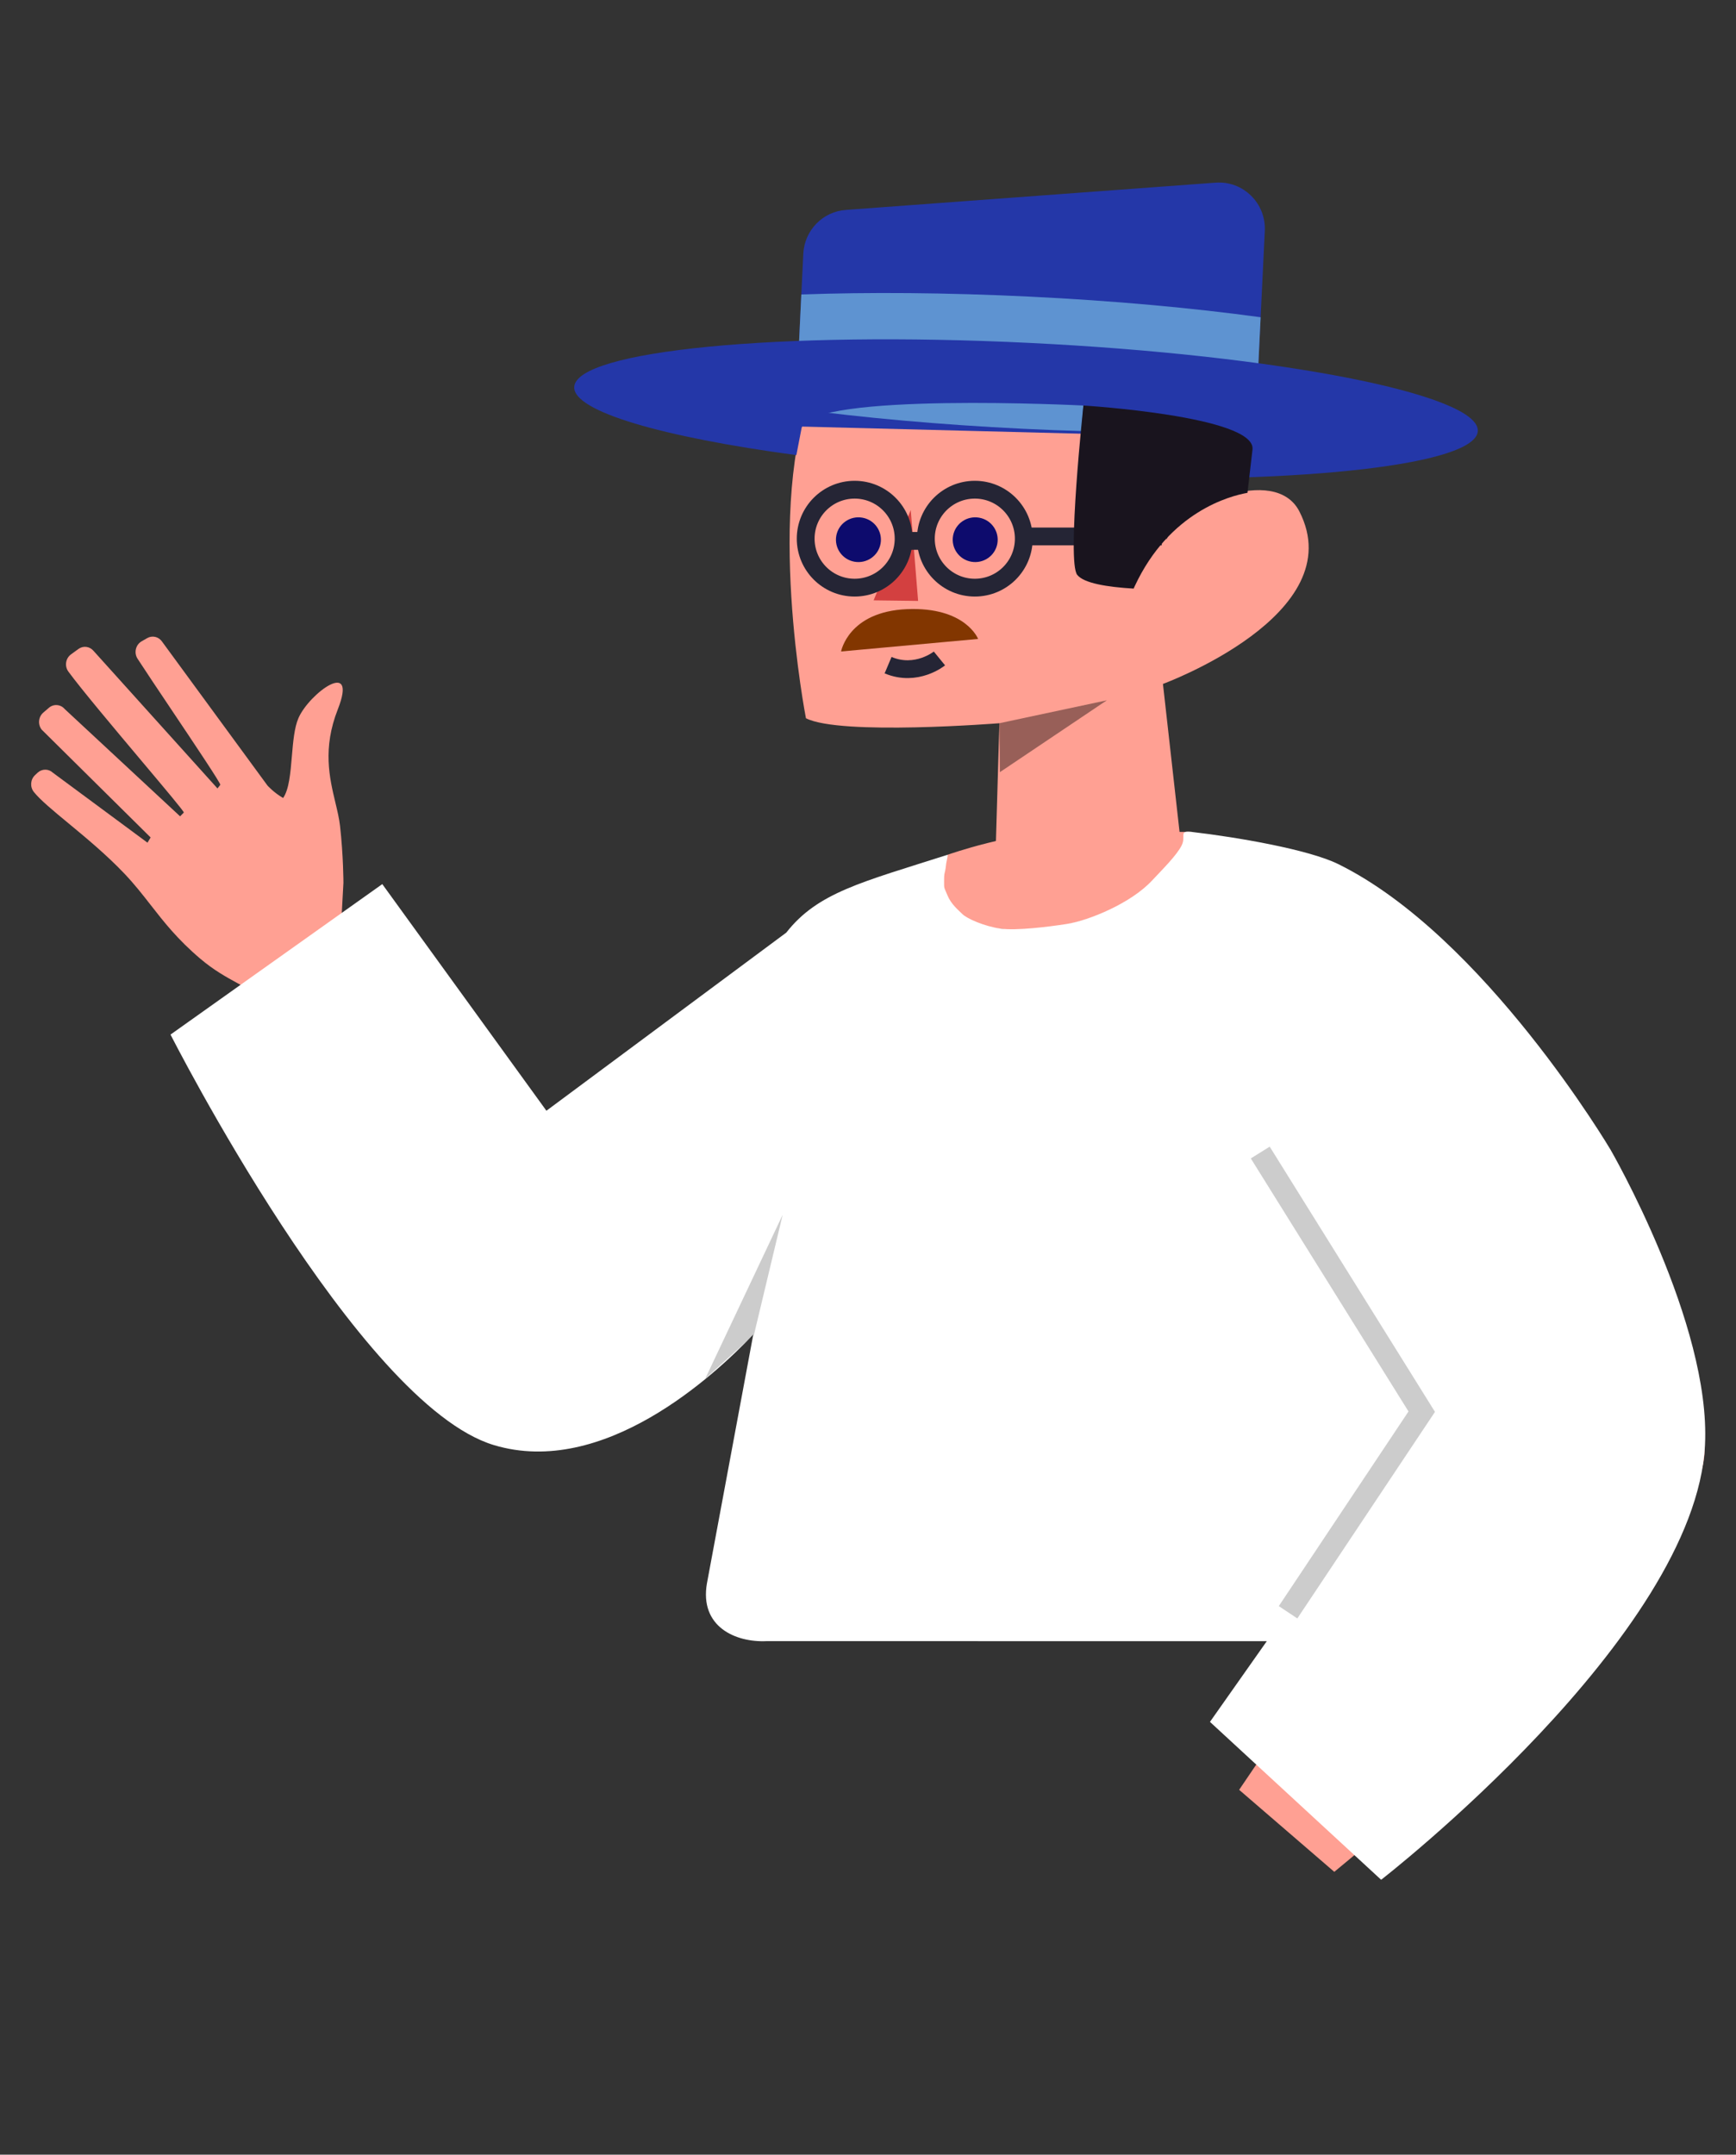 <svg width="390" height="484" viewBox="0 0 390 484" fill="none" xmlns="http://www.w3.org/2000/svg">
<rect x="0" y="0" width="390" height="484" fill="#333333" stroke="none"/>
<path d="M223.66 191.758L224.513 162.456C224.513 162.456 188.715 165.291 181.058 161.334C181.058 161.334 171.699 113.37 182.861 86.809L183.088 85.774L258.63 76.984L262.062 121.23C264.606 113.765 286.411 104.171 291.9 114.862C303.797 138.028 261.26 153.627 261.26 153.627L265.579 192.111" fill="#FFA093"/>
<path opacity="0.403" fill-rule="evenodd" clip-rule="evenodd" d="M224.513 162.456L248.652 157.307L224.629 173.449L224.513 162.456Z" fill="black"/>
<path fill-rule="evenodd" clip-rule="evenodd" d="M214.112 120.336C213.615 123.067 215.439 125.682 218.185 126.176C220.931 126.67 223.56 124.857 224.056 122.125C224.553 119.393 222.729 116.779 219.984 116.285C217.237 115.791 214.608 117.604 214.112 120.336Z" fill="#0D0B6D"/>
<path fill-rule="evenodd" clip-rule="evenodd" d="M187.877 120.336C187.38 123.067 189.204 125.682 191.949 126.176C194.696 126.67 197.325 124.857 197.821 122.125C198.318 119.393 196.494 116.779 193.748 116.285C191.002 115.791 188.373 117.604 187.877 120.336Z" fill="#0D0B6D"/>
<path fill-rule="evenodd" clip-rule="evenodd" d="M204.601 114.572L196.261 134.856L206.257 134.983L204.601 114.572Z" fill="#D34040"/>
<path fill-rule="evenodd" clip-rule="evenodd" d="M211.047 147.906C211.047 147.906 205.901 152.105 199.512 149.414L211.047 147.906Z" fill="white"/>
<path d="M211.047 147.906C211.047 147.906 205.901 152.105 199.512 149.414" stroke="#252535" stroke-width="4"/>
<path fill-rule="evenodd" clip-rule="evenodd" d="M219.736 143.523C219.736 143.523 216.953 136.286 203.77 136.829C190.588 137.371 188.953 146.338 188.953 146.338L219.736 143.523Z" fill="#823600"/>
<path fill-rule="evenodd" clip-rule="evenodd" d="M208 121C208 127.076 212.925 132 219 132C225.075 132 230 127.076 230 121C230 114.925 225.075 110 219 110C212.925 110 208 114.925 208 121Z" stroke="#252535" stroke-width="4"/>
<path fill-rule="evenodd" clip-rule="evenodd" d="M181 121C181 127.076 185.925 132 192 132C198.075 132 203 127.076 203 121C203 114.925 198.075 110 192 110C185.925 110 181 114.925 181 121Z" stroke="#252535" stroke-width="4"/>
<path d="M204 121.5H208" stroke="#252535" stroke-width="4"/>
<path d="M230 120.5H261" stroke="#252535" stroke-width="4"/>
<path fill-rule="evenodd" clip-rule="evenodd" d="M178.595 95.784L281.896 98.417L281.975 96.751L283.205 71.263L284.142 51.865C284.445 45.65 279.265 40.572 273.089 41.029L190.022 47.154C184.815 47.53 180.725 51.758 180.466 56.988L180.021 66.149L178.791 91.808L178.595 95.784Z" fill="#2437A8"/>
<path fill-rule="evenodd" clip-rule="evenodd" d="M178.791 91.807C193.73 93.822 211.157 95.407 229.786 96.312C248.826 97.243 266.68 97.342 281.976 96.751L283.206 71.263C268.044 69.185 250.261 67.546 231.213 66.624C212.582 65.719 195.094 65.603 180.021 66.149L178.791 91.807Z" fill="#5E93D1"/>
<path fill-rule="evenodd" clip-rule="evenodd" d="M178.905 102.231L180.087 96.118C182.125 87.988 243.394 91.092 243.394 91.092L242.558 102.027L243.589 107.255C293.165 108.682 331.635 104.33 331.997 96.814C332.393 88.615 287.272 79.755 231.216 77.024C175.161 74.294 129.398 78.728 129.003 86.928C128.739 92.41 148.817 98.187 178.905 102.231L178.905 102.231Z" fill="#2437A8"/>
<path fill-rule="evenodd" clip-rule="evenodd" d="M254.677 132.215C254.752 132.043 254.831 131.868 254.913 131.691C262.739 114.863 276.46 111.364 280.247 110.706C280.894 105.259 281.387 100.907 281.387 100.907C281.993 93.465 243.394 91.091 243.394 91.091C243.394 91.091 239.627 126.147 242.007 129.138C243.487 131.002 248.697 131.864 254.677 132.215Z" fill="#19141E"/>
<path fill-rule="evenodd" clip-rule="evenodd" d="M76.67 207.127L77.153 198.299C77.153 198.299 77.144 192.156 76.39 185.525C76.201 183.861 75.785 182.122 75.342 180.263H75.342C74.017 174.716 72.441 168.115 75.887 159.345C80.487 147.648 69.49 155.724 67.055 161.288C66.114 163.439 65.84 166.688 65.568 169.912C65.253 173.641 64.942 177.334 63.605 179.249C61.498 178.038 60.097 176.462 60.097 176.462L36.392 144.099C35.628 143.011 34.217 142.686 33.087 143.327L31.811 144.059C30.468 144.832 30.043 146.642 30.902 147.964C32.547 150.505 35.417 154.789 38.417 159.267L38.418 159.269C43.863 167.396 49.735 176.162 49.486 176.299L48.858 177.103L21.016 146.205C20.147 145.177 18.688 144.994 17.615 145.778L15.943 146.997C14.725 147.884 14.464 149.653 15.373 150.873C18.342 154.908 25.691 163.648 31.809 170.923L31.81 170.924C37.103 177.217 41.475 182.416 41.291 182.524L40.46 183.369L14.542 159.275C13.624 158.196 12.058 158.074 10.995 158.979L9.729 160.067C8.618 161.014 8.454 162.732 9.362 163.892L33.84 188.118L33.135 189.288L11.884 173.574C10.908 172.659 9.439 172.659 8.454 173.564L7.864 174.123C6.82 175.1 6.704 176.778 7.613 177.907C9.06 179.708 11.923 182.076 15.336 184.896C19.264 188.144 23.92 191.992 27.984 196.276C30.222 198.634 32.027 200.948 33.856 203.29H33.856C36.844 207.118 39.895 211.028 45.002 215.355C48.05 217.948 50.809 219.456 53.434 220.891C53.805 221.094 54.174 221.295 54.54 221.498L76.67 207.127ZM267.73 186.872C267.73 186.872 251.353 186.839 239.534 186.797C227.715 186.755 212.853 192.013 212.853 192.013C212.853 192.013 205.118 210.399 231.984 208.733C258.849 207.066 267.73 186.872 267.73 186.872ZM357.308 261.268C357.308 261.268 383.524 302.909 382.93 326.067C382.228 353.371 299.753 420.462 299.753 420.462L278.38 402.039L330.301 325.442L311.419 282.881L357.308 261.268Z" fill="#FFA093"/>
<path d="M284.591 368.65L271.824 386.778L310.28 422.246C310.28 422.246 380.853 367.517 383.032 324.607C384.419 297.275 361.82 258.263 361.82 258.263C361.82 258.263 333.455 210.296 300.667 194.109C293.937 190.786 277.623 188.015 267.733 186.872C264.702 186.521 266.514 187.771 265.473 189.887C264.387 192.097 261.076 195.37 258.787 197.818C254.022 202.912 244.63 206.769 239.586 207.558C235.742 208.16 228.312 209.094 224.738 208.586C221.164 208.078 217.278 206.37 216.239 205.357C215.201 204.342 213.656 203.074 212.854 201.119C212.053 199.164 212.094 199.724 212.094 197.921C212.094 196.118 212.182 196.385 212.35 195.526C212.515 194.668 212.515 194.152 212.614 193.709C213.049 191.746 212.854 192.013 212.854 192.013C193.499 198.198 183.694 200.487 176.643 209.487L122.754 249.5L85.883 198.595L38.308 232.392C38.308 232.392 80.431 315.426 110.96 324.606C135.551 332.002 160.463 309.004 169.222 299.78L158.814 355.677C157.147 365.328 165.134 368.981 172.25 368.639L284.591 368.65Z" fill="white"/>
<path opacity="0.201" fill-rule="evenodd" clip-rule="evenodd" d="M169.384 299.813L175.826 272.883L158.435 309.687L169.384 299.813Z" fill="black"/>
<path opacity="0.201" d="M289.368 362.159L319.399 317.096L283.122 258.888" stroke="black" stroke-width="5"/>
</svg>
